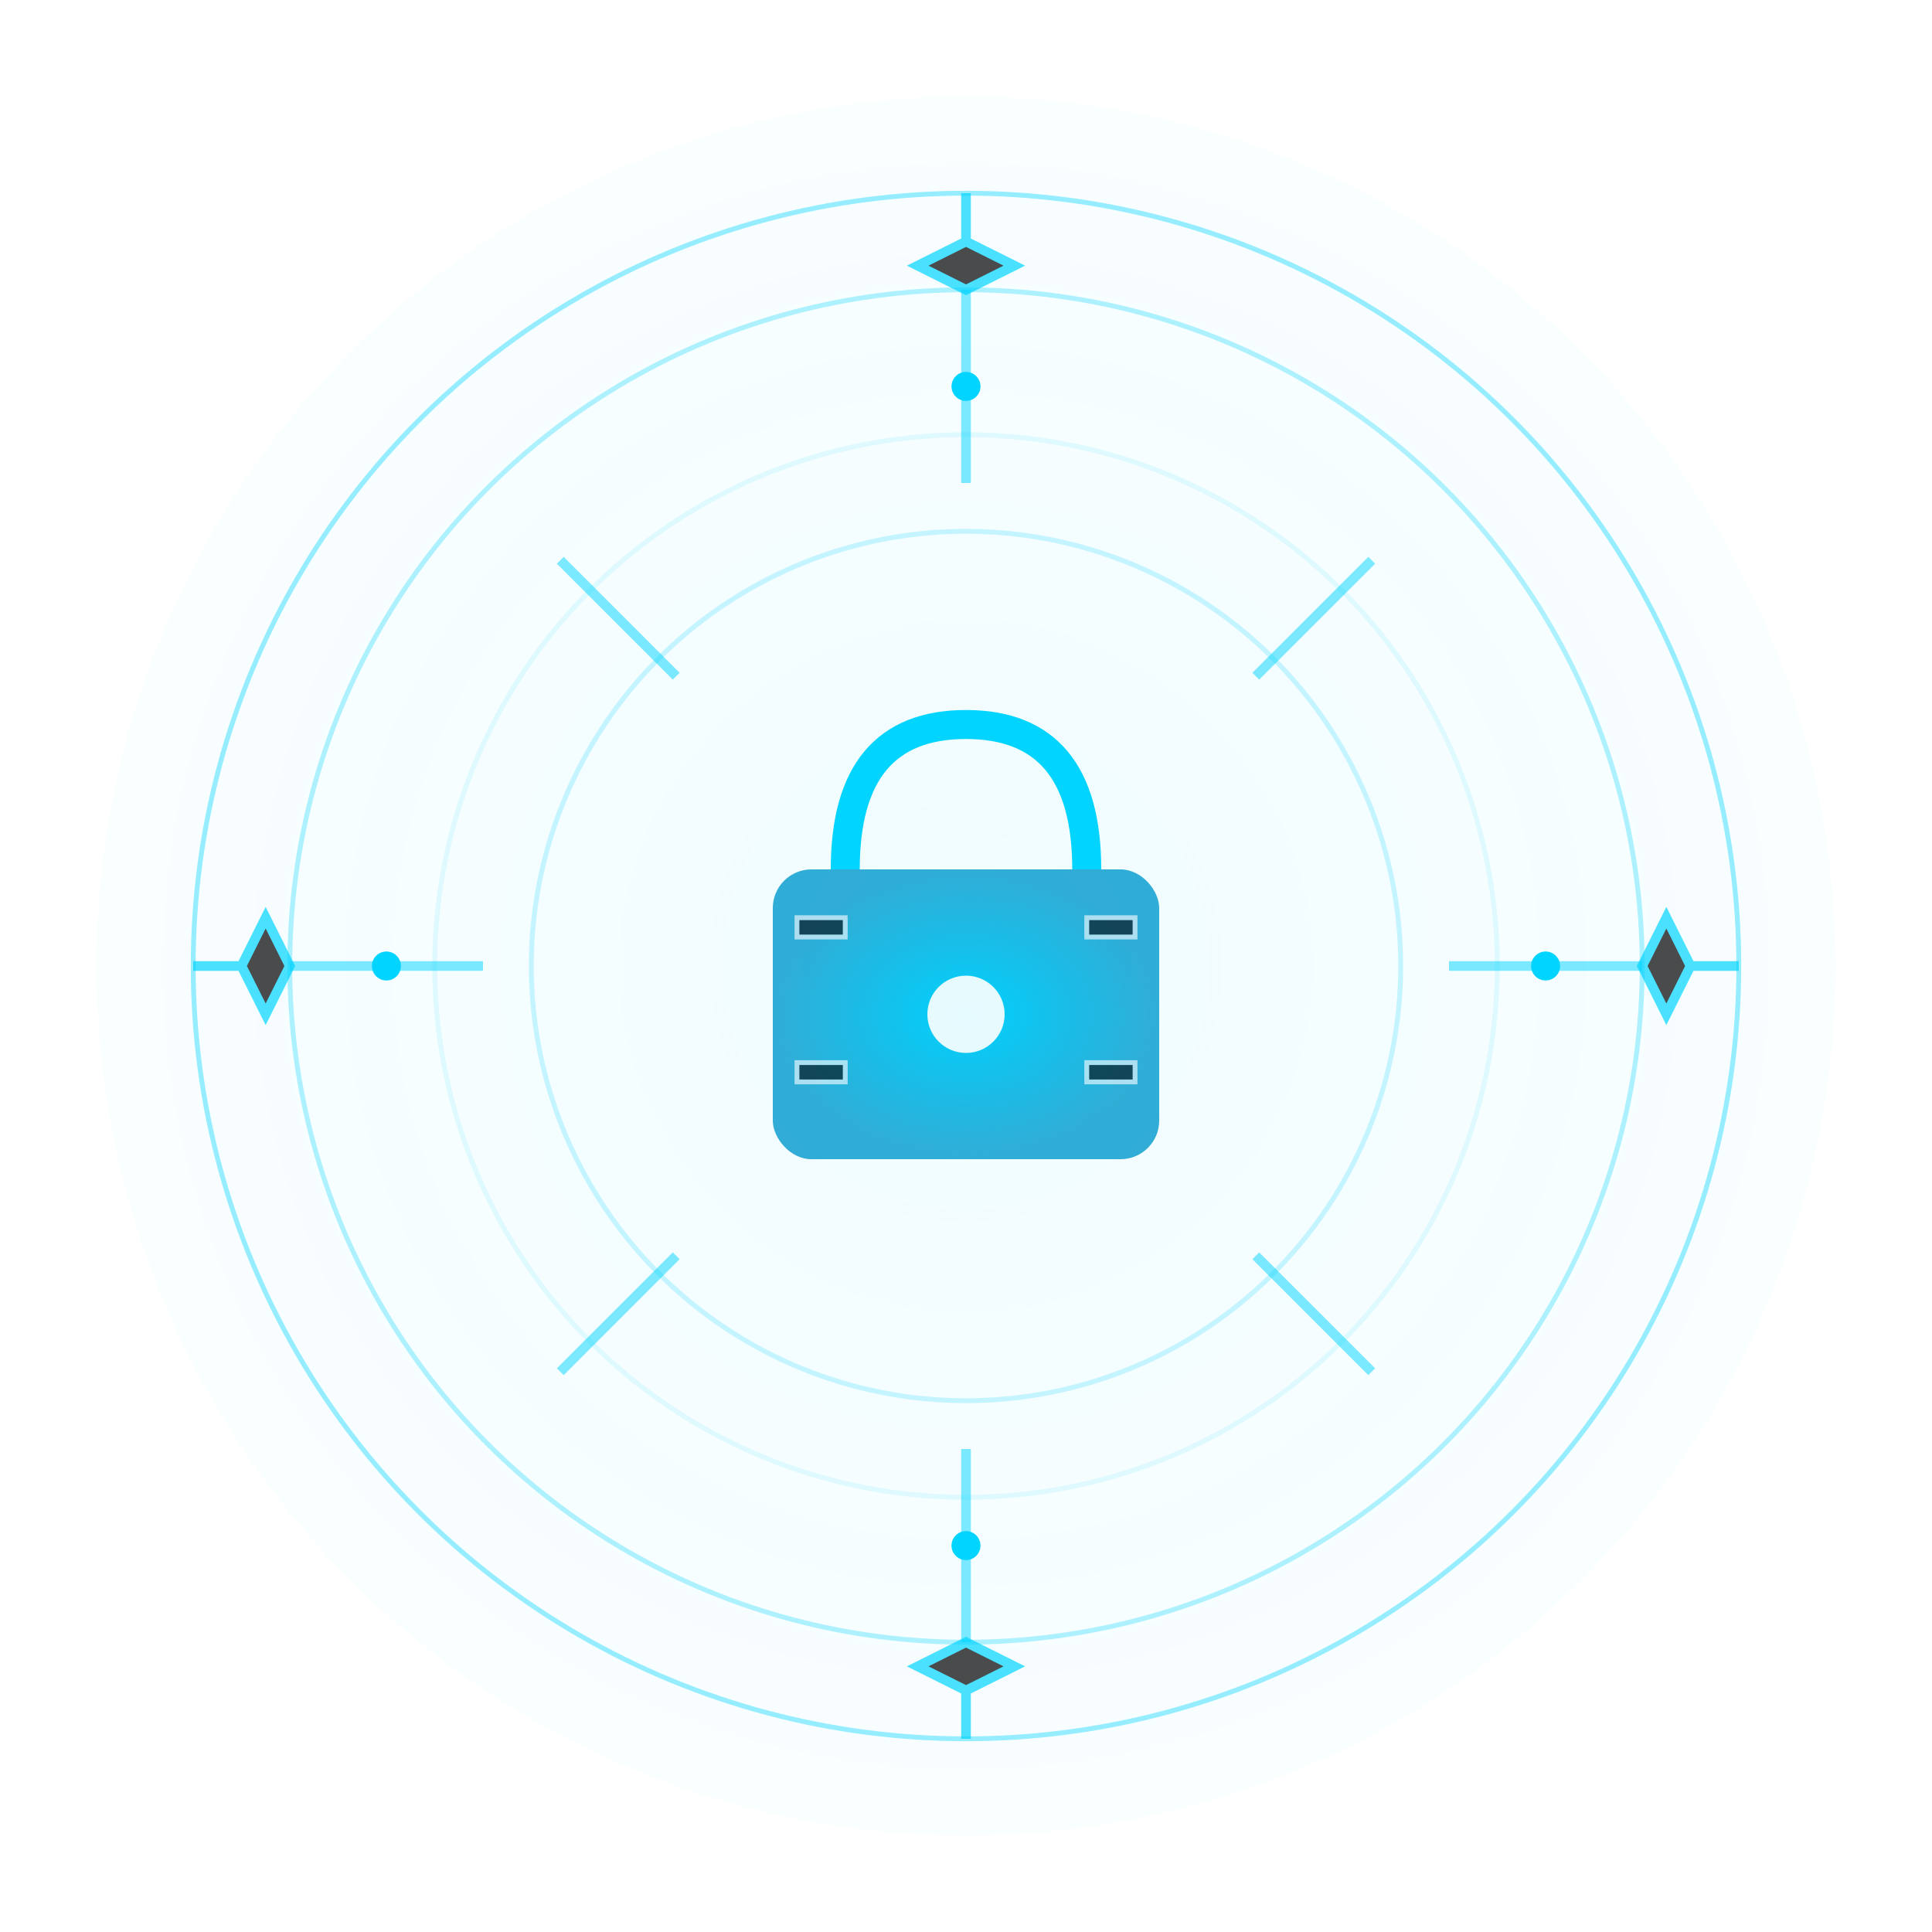 <svg width="400" height="400" viewBox="0 0 400 400" xmlns="http://www.w3.org/2000/svg">
  <defs>
    <radialGradient id="lockGrad" cx="50%" cy="50%" r="50%">
      <stop offset="0%" style="stop-color:#00d4ff;stop-opacity:1" />
      <stop offset="100%" style="stop-color:#0099cc;stop-opacity:0.8" />
    </radialGradient>
    <radialGradient id="bgGrad" cx="50%" cy="50%" r="80%">
      <stop offset="0%" style="stop-color:#00d4ff;stop-opacity:0.1" />
      <stop offset="100%" style="stop-color:#00d4ff;stop-opacity:0" />
    </radialGradient>
    <filter id="glow">
      <feGaussianBlur stdDeviation="3" result="coloredBlur"/>
      <feMerge> 
        <feMergeNode in="coloredBlur"/>
        <feMergeNode in="SourceGraphic"/>
      </feMerge>
    </filter>
  </defs>
  
  <!-- Background glow -->
  <circle cx="200" cy="200" r="180" fill="url(#bgGrad)" opacity="0.6"/>
  
  <!-- Outer circuit rings -->
  <circle cx="200" cy="200" r="160" fill="none" stroke="#00d4ff" stroke-width="1" opacity="0.4"/>
  <circle cx="200" cy="200" r="140" fill="none" stroke="#00d4ff" stroke-width="1" opacity="0.3"/>
  
  <!-- Circuit lines radiating from center -->
  <g stroke="#00d4ff" stroke-width="2" opacity="0.5">
    <line x1="200" y1="60" x2="200" y2="100"/>
    <line x1="340" y1="200" x2="300" y2="200"/>
    <line x1="200" y1="340" x2="200" y2="300"/>
    <line x1="60" y1="200" x2="100" y2="200"/>
    
    <line x1="284" y1="116" x2="260" y2="140"/>
    <line x1="284" y1="284" x2="260" y2="260"/>
    <line x1="116" y1="284" x2="140" y2="260"/>
    <line x1="116" y1="116" x2="140" y2="140"/>
  </g>
  
  <!-- Circuit nodes -->
  <g fill="#00d4ff">
    <circle cx="200" cy="80" r="3"/>
    <circle cx="320" cy="200" r="3"/>
    <circle cx="200" cy="320" r="3"/>
    <circle cx="80" cy="200" r="3"/>
  </g>
  
  <!-- Main lock body -->
  <rect x="160" y="180" width="80" height="60" rx="8" fill="url(#lockGrad)" filter="url(#glow)"/>
  
  <!-- Lock shackle -->
  <path d="M 175 180 Q 175 150 200 150 Q 225 150 225 180" 
        fill="none" stroke="#00d4ff" stroke-width="6" filter="url(#glow)"/>
  
  <!-- Lock center circle -->
  <circle cx="200" cy="210" r="8" fill="#ffffff" opacity="0.9"/>
  
  <!-- Circuit board pattern inside lock -->
  <g stroke="#ffffff" stroke-width="1" opacity="0.6">
    <rect x="165" y="190" width="10" height="4"/>
    <rect x="225" y="190" width="10" height="4"/>
    <rect x="165" y="220" width="10" height="4"/>
    <rect x="225" y="220" width="10" height="4"/>
  </g>
  
  <!-- Data streams -->
  <g stroke="#00d4ff" stroke-width="2" opacity="0.7">
    <path d="M 200 40 L 200 50 L 210 55 L 200 60 L 190 55 L 200 50"/>
    <path d="M 360 200 L 350 200 L 345 190 L 340 200 L 345 210 L 350 200"/>
    <path d="M 200 360 L 200 350 L 190 345 L 200 340 L 210 345 L 200 350"/>
    <path d="M 40 200 L 50 200 L 55 210 L 60 200 L 55 190 L 50 200"/>
  </g>
  
  <!-- Animated elements -->
  <g>
    <circle cx="200" cy="200" r="90" fill="none" stroke="#00d4ff" stroke-width="1" opacity="0.2">
      <animateTransform attributeName="transform" type="rotate" values="0 200 200;360 200 200" dur="20s" repeatCount="indefinite"/>
    </circle>
    <circle cx="200" cy="200" r="110" fill="none" stroke="#00d4ff" stroke-width="1" opacity="0.1">
      <animateTransform attributeName="transform" type="rotate" values="360 200 200;0 200 200" dur="25s" repeatCount="indefinite"/>
    </circle>
  </g>
</svg>